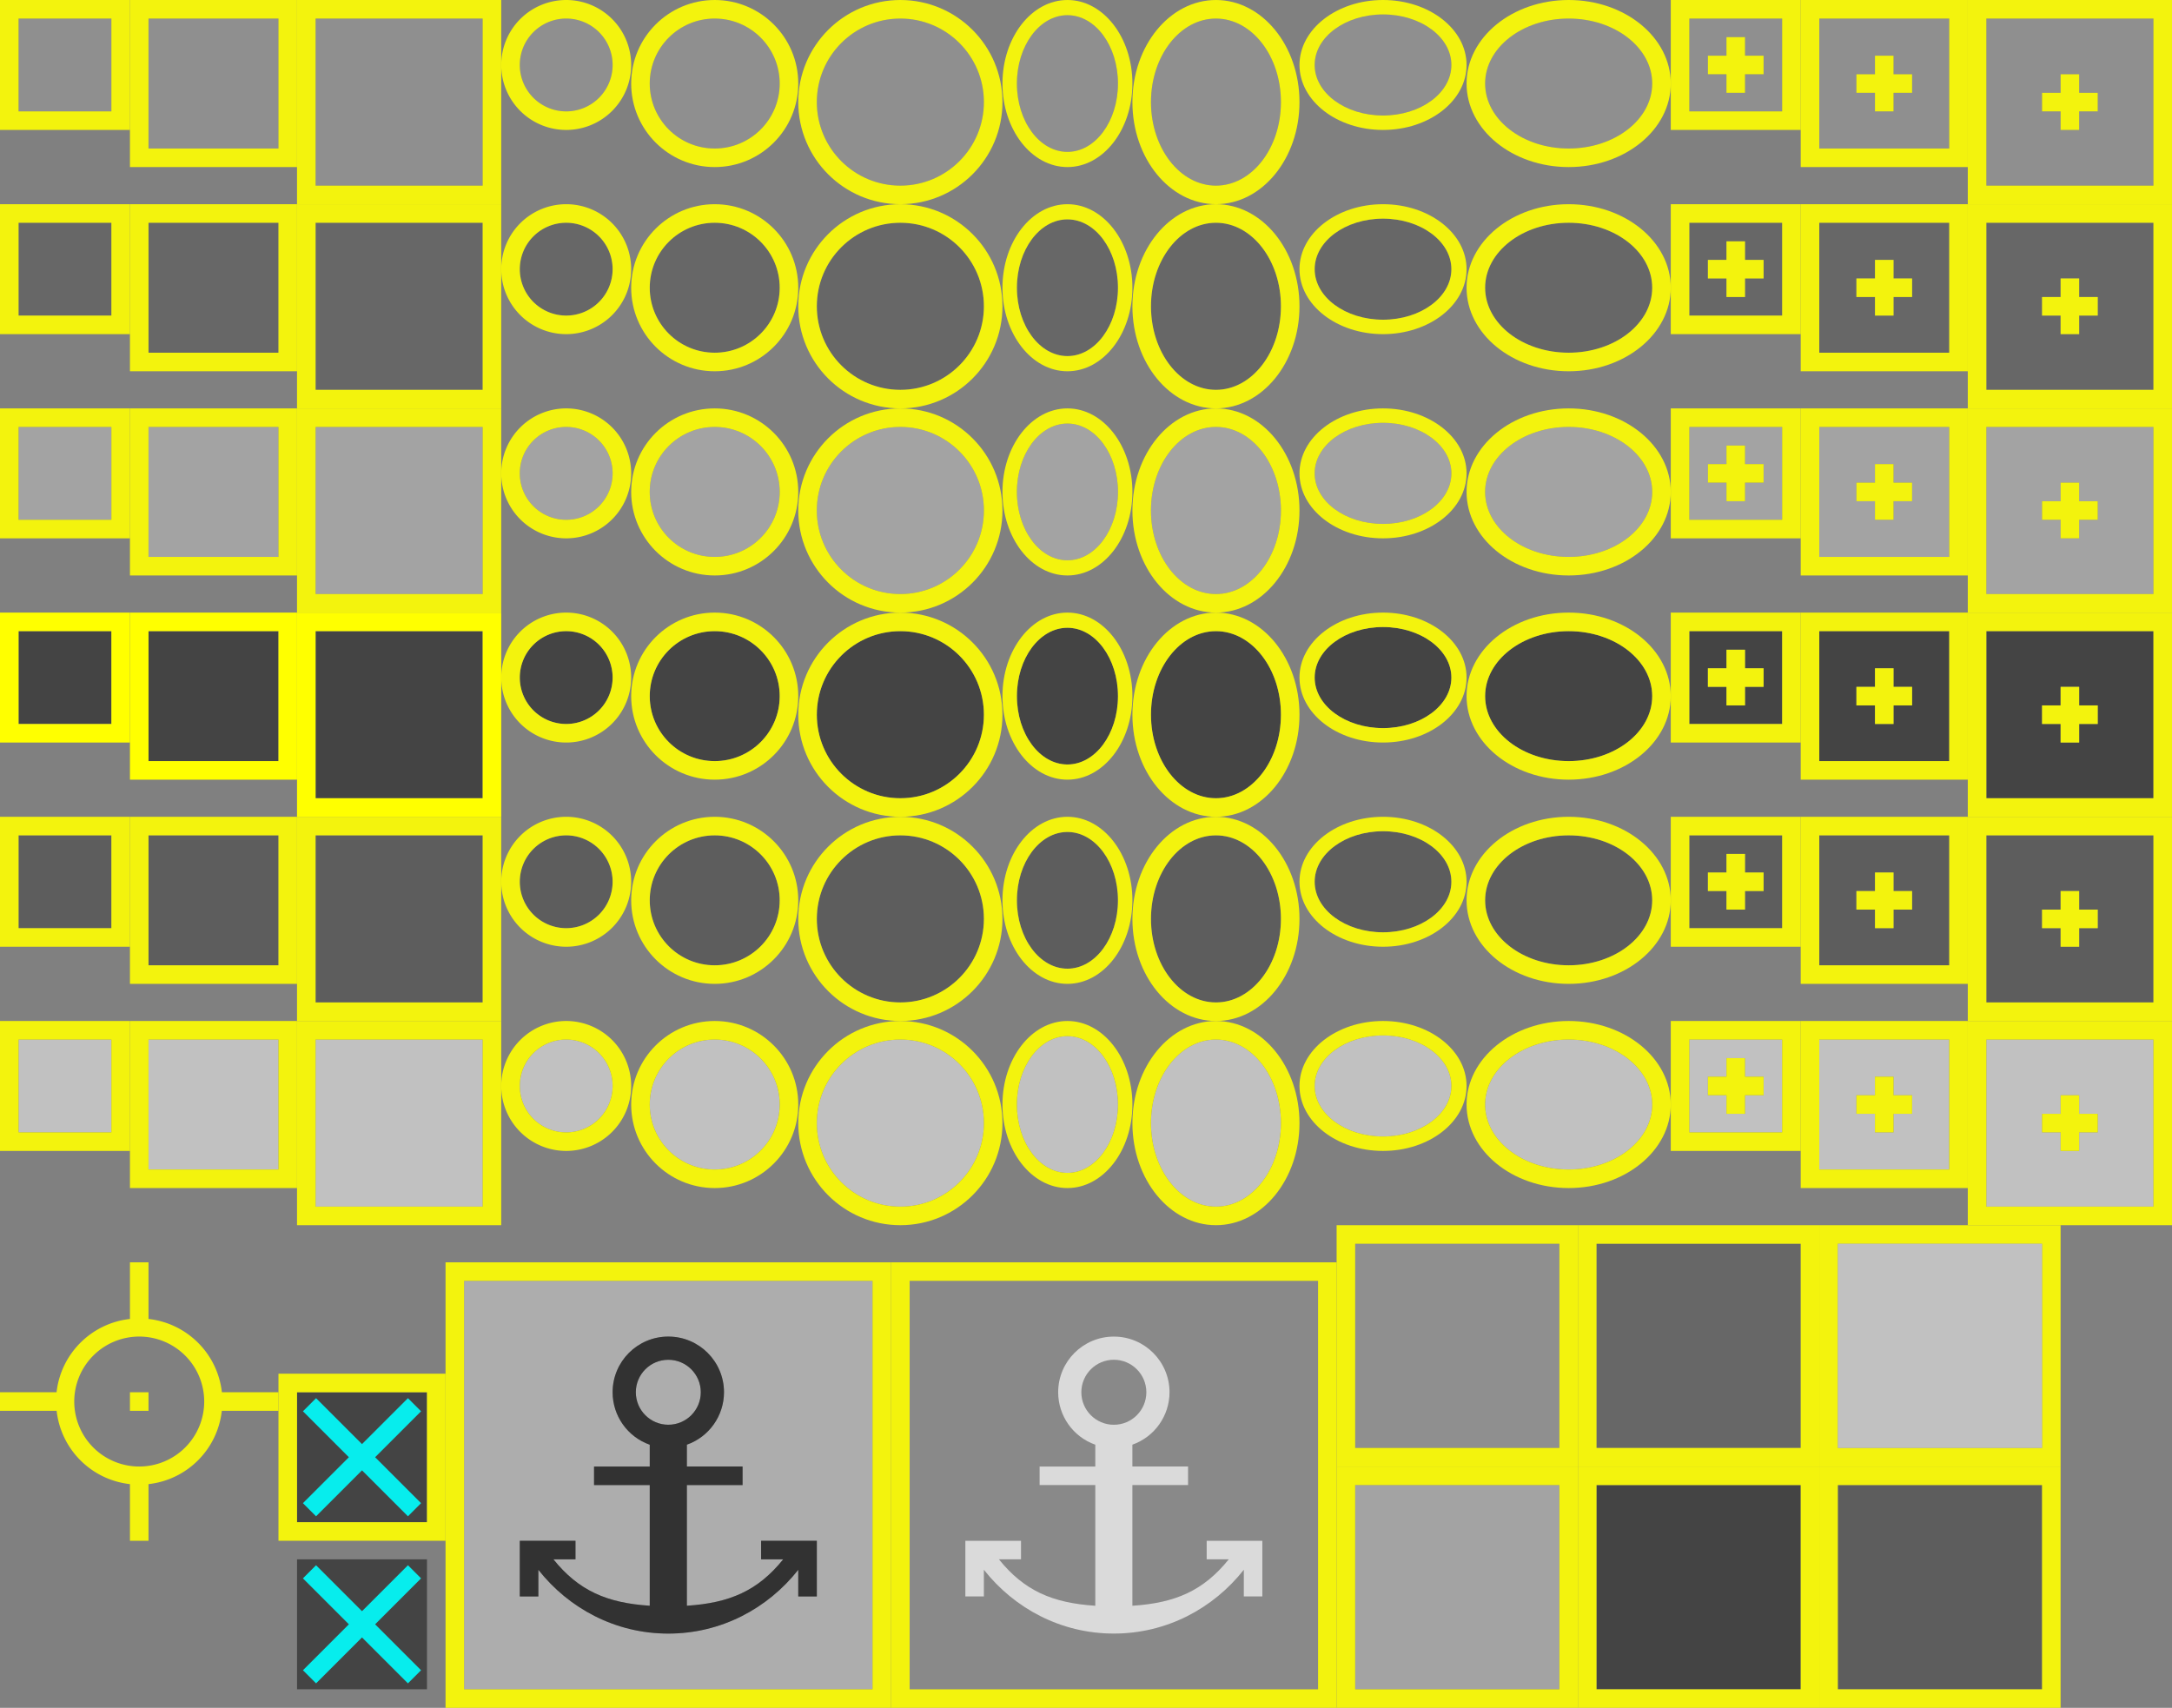 <?xml version="1.0" encoding="UTF-8" standalone="no"?>
<svg
   xmlns:dc="http://purl.org/dc/elements/1.1/"
   xmlns:cc="http://creativecommons.org/ns#"
   xmlns:rdf="http://www.w3.org/1999/02/22-rdf-syntax-ns#"
   xmlns:svg="http://www.w3.org/2000/svg"
   xmlns="http://www.w3.org/2000/svg"
   xmlns:sodipodi="http://sodipodi.sourceforge.net/DTD/sodipodi-0.dtd"
   xmlns:inkscape="http://www.inkscape.org/namespaces/inkscape"
   viewBox="0 0 117 92"
   id="svg2"
   version="1.1"
   inkscape:version="0.91 r13725"
   sodipodi:docname="markersACC.svg"
   inkscape:export-filename="/home/seidel/Schreibtisch/markersACC.png"
   inkscape:export-xdpi="90"
   inkscape:export-ydpi="90">
  <rect x="0" y="0" width="117" height="92" fill="#808080" stroke="none"/>
  <defs
     id="defs434" />
  <sodipodi:namedview
     pagecolor="#ffffff"
     bordercolor="#666666"
     borderopacity="1"
     objecttolerance="10"
     gridtolerance="10"
     guidetolerance="10"
     inkscape:pageopacity="0"
     inkscape:pageshadow="2"
     inkscape:window-width="1366"
     inkscape:window-height="744"
     id="namedview432"
     showgrid="false"
     inkscape:zoom="6.7934783"
     inkscape:cx="58.5"
     inkscape:cy="46"
     inkscape:window-x="0"
     inkscape:window-y="24"
     inkscape:window-maximized="1"
     inkscape:current-layer="svg2"
     inkscape:showpageshadow="false"
     borderlayer="false"
     showborder="true" />
  <path
     style="opacity:0.66;fill:#252525;fill-opacity:1;fill-rule:nonzero;stroke:none;stroke-width:1.081;stroke-miterlimit:4;stroke-dasharray:none;stroke-opacity:1"
     d="m 16,75 7,0 0,7 -7,0 z"
     id="rect4332" />
  <path
     style="opacity:0.9;fill:#00ffff;fill-opacity:1;fill-rule:evenodd;stroke:none;stroke-width:0.354;stroke-miterlimit:4;stroke-dasharray:none;stroke-opacity:1"
     d="M 16.318,76.025 18.793,78.5 16.318,80.975 17.025,81.682 19.5,79.207 21.975,81.682 22.682,80.975 20.207,78.5 22.682,76.025 21.975,75.318 19.5,77.793 17.025,75.318 16.318,76.025 Z"
     id="rect4349"
     inkscape:connector-curvature="0" />
  <path
     d="m98 66v13h13v-13zm1 1h11v11h-11z"
     fill="#3a3a38"
     id="path4"
     style="fill:#ffff00;fill-opacity:1;opacity:0.9;stroke:none" />
  <path
     d="m99 67h11v11h-11z"
     fill="#797774"
     opacity=".66"
     id="path6"
     style="fill:#e1e1e1;fill-opacity:1;opacity:0.66;stroke:none" />
  <path
     style="opacity:0.4;fill:#f0f0f0;fill-opacity:1;stroke:none"
     d="M 25 69 L 25 91 L 47 91 L 47 69 L 25 69 z M 36 72 C 37.657 72 39 73.343 39 75 C 38.998 76.27 38.197 77.401 37 77.824 L 37 79 L 40 79 L 40 80 L 37 80 L 37 86.5 C 39.303 86.352 40.828 85.692 42.189 84 L 41 84 L 41 83 L 43 83 L 44 83 L 44 84 L 44 86 L 43 86 L 43 84.564 C 41.361 86.643 38.852 88 36 88 C 33.148 88 30.639 86.643 29 84.564 L 29 86 L 28 86 L 28 84 L 28 83 L 29 83 L 31 83 L 31 84 L 29.811 84 C 31.172 85.692 32.697 86.352 35 86.5 L 35 80 L 32 80 L 32 79 L 35 79 L 35 77.826 C 33.802 77.403 33.001 76.271 33 75 C 33 73.343 34.343 72 36 72 z M 36 73.25 C 35.034 73.25 34.25 74.034 34.25 75 C 34.25 75.966 35.034 76.75 36 76.75 C 36.966 76.75 37.75 75.966 37.75 75 C 37.75 74.034 36.966 73.25 36 73.25 z "
     id="path8" />
  <path
     inkscape:connector-curvature="0"
     style="opacity:0.66;fill:#969696;fill-opacity:1;stroke:none"
     id="path14"
     d="M 1,1 1,6 6,6 6,1 Z" />
  <path
     inkscape:connector-curvature="0"
     style="opacity:0.66;fill:#969696;fill-opacity:1;stroke:none"
     id="path16"
     d="m 8,1 0,7 7,0 0,-7 z" />
  <path
     inkscape:connector-curvature="0"
     style="opacity:0.66;fill:#969696;fill-opacity:1;stroke:none"
     id="path18"
     d="m 17,1 0,9 9,0 0,-9 z" />
  <path
     inkscape:connector-curvature="0"
     style="opacity:0.66;fill:#969696;fill-opacity:1;stroke:none"
     id="path20"
     d="M 38.5,1 C 36.567,1 35,2.567 35,4.5 35,6.433 36.567,8 38.5,8 40.433,8 42,6.433 42,4.5 42,2.567 40.433,1 38.5,1 Z" />
  <path
     inkscape:connector-curvature="0"
     style="opacity:0.66;fill:#969696;fill-opacity:1;stroke:none"
     id="path22"
     d="M 48.5,1 C 46.015,1 44,3.015 44,5.5 44,7.985 46.015,10 48.5,10 50.985,10 53,7.985 53,5.5 53,3.015 50.985,1 48.5,1 Z" />
  <path
     inkscape:connector-curvature="0"
     style="opacity:0.66;fill:#969696;fill-opacity:1;stroke:none"
     id="path26"
     d="M 65.5,1 C 63.567,1 62,3.015 62,5.5 62,7.985 63.567,10 65.5,10 67.433,10 69,7.985 69,5.5 69,3.015 67.433,1 65.5,1 Z" />
  <path
     d="M 33,3.5 A 2.5,2.5 0 0 1 30.5,6 2.5,2.5 0 0 1 28,3.5 2.5,2.5 0 0 1 30.5,1 2.5,2.5 0 0 1 33,3.5 Z"
     id="path34"
     style="opacity:0.66;fill:#969696;fill-opacity:1;stroke:none"
     inkscape:connector-curvature="0" />
  <path
     d="m 107,1 0,9 9,0 0,-9 z m 4,3 1,0 0,1 1,0 0,1 -1,0 0,1 -1,0 0,-1 -1,0 0,-1 1,0 z"
     id="path36"
     style="opacity:0.66;fill:#969696;fill-opacity:1;stroke:none"
     inkscape:connector-curvature="0" />
  <path
     d="m 98,1 0,7 7,0 0,-7 z m 3,2 1,0 0,1 1,0 0,1 -1,0 0,1 -1,0 0,-1 -1,0 0,-1 1,0 z"
     id="path38"
     style="opacity:0.66;fill:#969696;fill-opacity:1;stroke:none"
     inkscape:connector-curvature="0" />
  <path
     d="m 91,1 0,5 5,0 0,-5 z m 2,1 1,0 0,1 1,0 0,1 -1,0 0,1 -1,0 0,-1 -1,0 0,-1 1,0 z"
     id="path40"
     style="opacity:0.66;fill:#969696;fill-opacity:1;stroke:none"
     inkscape:connector-curvature="0" />
  <path
     d="m73 67h11v11h-11z"
     fill="#83beec"
     opacity=".66"
     id="path42"
     style="fill:#969696;fill-opacity:1;opacity:0.66;stroke:none" />
  <path
     d="m86 67h11v11h-11z"
     fill="#a1ddaa"
     opacity=".66"
     id="path44"
     style="fill:#5a5a5a;fill-opacity:1;opacity:0.66;stroke:none" />
  <path
     d="m73 80h11v11h-11z"
     fill="#fafafa"
     opacity=".66"
     id="path46"
     style="fill:#b4b4b4;fill-opacity:1;opacity:0.66;stroke:none" />
  <path
     d="m86 80h11v11h-11z"
     fill="#ff9198"
     opacity=".66"
     id="path48"
     style="fill:#252525;fill-opacity:1;opacity:0.66;stroke:none" />
  <path
     d="m99 80h11v11h-11z"
     fill="#f8db8f"
     opacity=".66"
     id="path50"
     style="fill:#4b4b4b;fill-opacity:1;opacity:0.66;stroke:none" />
  <path
     style="opacity:0.4;fill:#969696;fill-opacity:1;stroke:none"
     d="M 49 69 L 49 91 L 71 91 L 71 69 L 49 69 z M 60 72 C 61.657 72 63 73.343 63 75 C 62.998 76.27 62.197 77.401 61 77.824 L 61 79 L 64 79 L 64 80 L 61 80 L 61 86.5 C 63.303 86.352 64.828 85.692 66.189 84 L 65 84 L 65 83 L 67 83 L 68 83 L 68 84 L 68 86 L 67 86 L 67 84.564 C 65.361 86.643 62.852 88 60 88 C 57.148 88 54.639 86.643 53 84.564 L 53 86 L 52 86 L 52 84 L 52 83 L 53 83 L 55 83 L 55 84 L 53.811 84 C 55.172 85.692 56.697 86.352 59 86.5 L 59 80 L 56 80 L 56 79 L 59 79 L 59 77.826 C 57.802 77.403 57.001 76.271 57 75 C 57 73.343 58.343 72 60 72 z M 60 73.25 C 59.034 73.25 58.25 74.034 58.25 75 C 58.25 75.966 59.034 76.75 60 76.75 C 60.966 76.75 61.75 75.966 61.75 75 C 61.75 74.034 60.966 73.25 60 73.25 z "
     id="path54" />
  <path
     inkscape:connector-curvature="0"
     style="opacity:0.9;fill:#ffff00;fill-opacity:1;stroke:none"
     id="path60"
     d="m 7,0 0,8 0,1 8,0 1,0 0,-9 -1,0 -7,0 z m 1,1 7,0 0,7 -7,0 z" />
  <path
     inkscape:connector-curvature="0"
     style="opacity:0.9;fill:#ffff00;fill-opacity:1;stroke:none"
     id="path62"
     d="m 16,0 0,11 11,0 0,-11 z m 1,1 9,0 0,9 -9,0 z" />
  <path
     inkscape:connector-curvature="0"
     style="opacity:0.9;fill:#ffff00;fill-opacity:1;stroke:none"
     id="path64"
     d="M 38.5,0 C 36.015,0 34,2.015 34,4.5 34,6.985 36.015,9 38.5,9 40.985,9 43,6.985 43,4.5 43,2.015 40.985,0 38.5,0 Z m 0,1 C 40.433,1 42,2.567 42,4.5 42,6.433 40.433,8 38.5,8 36.567,8 35,6.433 35,4.5 35,2.567 36.567,1 38.5,1 Z" />
  <path
     inkscape:connector-curvature="0"
     style="opacity:0.9;fill:#ffff00;fill-opacity:1;stroke:none"
     id="path66"
     d="M 48.5,0 C 45.462,0 43,2.462 43,5.5 43,8.538 45.462,11 48.5,11 51.538,11 54,8.538 54,5.5 54,2.462 51.538,0 48.5,0 Z m 0,1 C 50.985,1 53,3.015 53,5.5 53,7.985 50.985,10 48.5,10 46.015,10 44,7.985 44,5.5 44,3.015 46.015,1 48.5,1 Z" />
  <path
     inkscape:connector-curvature="0"
     style="opacity:0.66;fill:#969696;fill-opacity:1;stroke:none"
     id="path28"
     d="M 84.5,1 C 82.015,1 80,2.567 80,4.5 80,6.433 82.015,8 84.5,8 86.985,8 89,6.433 89,4.5 89,2.567 86.985,1 84.5,1 Z" />
  <path
     inkscape:connector-curvature="0"
     style="opacity:0.9;fill:#ffff00;fill-opacity:1;stroke:none"
     id="path68"
     d="M 84.5,0 C 81.462,0 79,2.015 79,4.5 79,6.985 81.462,9 84.5,9 87.538,9 90,6.985 90,4.5 90,2.015 87.538,0 84.5,0 Z m 0,1 C 86.985,1 89,2.567 89,4.5 89,6.433 86.985,8 84.5,8 82.015,8 80,6.433 80,4.5 80,2.567 82.015,1 84.5,1 Z" />
  <path
     inkscape:connector-curvature="0"
     style="opacity:0.9;fill:#ffff00;fill-opacity:1;stroke:none"
     id="path70"
     d="M 65.5,0 C 63.015,0 61,2.462 61,5.5 61,8.537 63.015,11 65.5,11 67.985,11 70,8.537 70,5.5 70,2.462 67.985,0 65.5,0 Z m 0,1 C 67.433,1 69,3.015 69,5.5 69,7.985 67.433,10 65.5,10 63.567,10 62,7.985 62,5.5 62,3.015 63.567,1 65.5,1 Z" />
  <path
     d="M 0,0 0,7 7,7 7,0 Z M 1,1 6,1 6,6 1,6 Z"
     id="path74"
     style="opacity:0.9;fill:#ffff00;fill-opacity:1;stroke:none"
     inkscape:connector-curvature="0" />
  <path
     d="M 30.5,0 A 3.5,3.5 0 0 0 27,3.5 3.5,3.5 0 0 0 30.5,7 3.5,3.5 0 0 0 34,3.5 3.5,3.5 0 0 0 30.5,0 Z m 0,1 A 2.5,2.5 0 0 1 33,3.5 2.5,2.5 0 0 1 30.5,6 2.5,2.5 0 0 1 28,3.5 2.5,2.5 0 0 1 30.5,1 Z"
     id="path76"
     style="opacity:0.9;fill:#ffff00;fill-opacity:1;stroke:none"
     inkscape:connector-curvature="0" />
  <path
     d="m 90,0 0,7 7,0 0,-7 z m 1,1 5,0 0,5 -5,0 z"
     id="path82"
     style="opacity:0.9;fill:#ffff00;fill-opacity:1;stroke:none"
     inkscape:connector-curvature="0" />
  <path
     d="m 97,0 0,9 9,0 0,-9 z m 1,1 7,0 0,7 -7,0 z"
     id="path84"
     style="opacity:0.9;fill:#ffff00;fill-opacity:1;stroke:none"
     inkscape:connector-curvature="0" />
  <path
     d="m 106,0 0,11 11,0 0,-11 z m 1,1 9,0 0,9 -9,0 z"
     id="path86"
     style="opacity:0.9;fill:#ffff00;fill-opacity:1;stroke:none"
     inkscape:connector-curvature="0" />
  <path
     d="m 93,2 0,1 -1,0 0,1 1,0 0,1 1,0 0,-1 1,0 0,-1 -1,0 0,-1 z"
     id="path88"
     style="opacity:0.9;fill:#ffff00;fill-opacity:1;stroke:none"
     inkscape:connector-curvature="0" />
  <path
     d="m 101,3 0,1 -1,0 0,1 1,0 0,1 1,0 0,-1 1,0 0,-1 -1,0 0,-1 z"
     id="path90"
     style="opacity:0.9;fill:#ffff00;fill-opacity:1;stroke:none"
     inkscape:connector-curvature="0" />
  <path
     d="m 111,4 0,1 -1,0 0,1 1,0 0,1 1,0 0,-1 1,0 0,-1 -1,0 0,-1 z"
     id="path92"
     style="opacity:0.9;fill:#ffff00;fill-opacity:1;stroke:none"
     inkscape:connector-curvature="0" />
  <path
     inkscape:connector-curvature="0"
     style="opacity:0.66;fill:#5a5a5a;fill-opacity:1;stroke:none"
     id="path108"
     d="m 1,12 0,5 5,0 0,-5 z" />
  <path
     inkscape:connector-curvature="0"
     style="opacity:0.66;fill:#5a5a5a;fill-opacity:1;stroke:none"
     id="path110"
     d="m 8,12 0,7 7,0 0,-7 z" />
  <path
     inkscape:connector-curvature="0"
     style="opacity:0.66;fill:#5a5a5a;fill-opacity:1;stroke:none"
     id="path112"
     d="m 17,12 0,9 9,0 0,-9 z" />
  <path
     inkscape:connector-curvature="0"
     style="opacity:0.66;fill:#5a5a5a;fill-opacity:1;stroke:none"
     id="path114"
     d="M 38.5,12 C 36.567,12 35,13.567 35,15.5 35,17.433 36.567,19 38.5,19 40.433,19 42,17.433 42,15.5 42,13.567 40.433,12 38.5,12 Z" />
  <path
     inkscape:connector-curvature="0"
     style="opacity:0.66;fill:#5a5a5a;fill-opacity:1;stroke:none"
     id="path116"
     d="M 48.5,12 C 46.015,12 44,14.015 44,16.5 44,18.985 46.015,21 48.5,21 50.985,21 53,18.985 53,16.5 53,14.015 50.985,12 48.5,12 Z" />
  <path
     inkscape:connector-curvature="0"
     style="opacity:0.66;fill:#5a5a5a;fill-opacity:1;stroke:none"
     id="path120"
     d="M 65.5,12 C 63.567,12 62,14.015 62,16.5 62,18.985 63.567,21 65.5,21 67.433,21 69,18.985 69,16.5 69,14.015 67.433,12 65.5,12 Z" />
  <path
     inkscape:connector-curvature="0"
     style="opacity:0.66;fill:#5a5a5a;fill-opacity:1;stroke:none"
     id="path126"
     d="M 33,14.5 A 2.5,2.5 0 0 1 30.5,17 2.5,2.5 0 0 1 28,14.5 2.5,2.5 0 0 1 30.5,12 2.5,2.5 0 0 1 33,14.5 Z" />
  <path
     inkscape:connector-curvature="0"
     style="opacity:0.66;fill:#5a5a5a;fill-opacity:1;stroke:none"
     id="path128"
     d="m 107,12 0,9 9,0 0,-9 z m 4,3 1,0 0,1 1,0 0,1 -1,0 0,1 -1,0 0,-1 -1,0 0,-1 1,0 z" />
  <path
     inkscape:connector-curvature="0"
     style="opacity:0.66;fill:#5a5a5a;fill-opacity:1;stroke:none"
     id="path130"
     d="m 98,12 0,7 7,0 0,-7 z m 3,2 1,0 0,1 1,0 0,1 -1,0 0,1 -1,0 0,-1 -1,0 0,-1 1,0 z" />
  <path
     inkscape:connector-curvature="0"
     style="opacity:0.66;fill:#5a5a5a;fill-opacity:1;stroke:none"
     id="path132"
     d="m 91,12 0,5 5,0 0,-5 z m 2,1 1,0 0,1 1,0 0,1 -1,0 0,1 -1,0 0,-1 -1,0 0,-1 1,0 z" />
  <path
     inkscape:connector-curvature="0"
     style="opacity:0.9;fill:#ffff00;fill-opacity:1;stroke:none"
     id="path136"
     d="m 7,11 0,8 0,1 8,0 1,0 0,-9 -1,0 -7,0 z m 1,1 7,0 0,7 -7,0 z" />
  <path
     inkscape:connector-curvature="0"
     style="opacity:0.9;fill:#ffff00;fill-opacity:1;stroke:none"
     id="path138"
     d="m 16,11 0,11 11,0 0,-11 z m 1,1 9,0 0,9 -9,0 z" />
  <path
     inkscape:connector-curvature="0"
     style="opacity:0.9;fill:#ffff00;fill-opacity:1;stroke:none"
     id="path140"
     d="M 38.5,11 C 36.015,11 34,13.015 34,15.5 34,17.985 36.015,20 38.5,20 40.985,20 43,17.985 43,15.5 43,13.015 40.985,11 38.5,11 Z m 0,1 C 40.433,12 42,13.567 42,15.5 42,17.433 40.433,19 38.5,19 36.567,19 35,17.433 35,15.5 35,13.567 36.567,12 38.5,12 Z" />
  <path
     inkscape:connector-curvature="0"
     style="opacity:0.9;fill:#ffff00;fill-opacity:1;stroke:none"
     id="path142"
     d="M 48.5,11 C 45.462,11 43,13.462 43,16.5 43,19.538 45.462,22 48.5,22 51.538,22 54,19.538 54,16.5 54,13.462 51.538,11 48.5,11 Z m 0,1 C 50.985,12 53,14.015 53,16.5 53,18.985 50.985,21 48.5,21 46.015,21 44,18.985 44,16.5 44,14.015 46.015,12 48.5,12 Z" />
  <path
     inkscape:connector-curvature="0"
     style="opacity:0.66;fill:#5a5a5a;fill-opacity:1;stroke:none"
     id="path122"
     d="M 84.5,12 C 82.015,12 80,13.567 80,15.5 80,17.433 82.015,19 84.5,19 86.985,19 89,17.433 89,15.5 89,13.567 86.985,12 84.5,12 Z" />
  <path
     inkscape:connector-curvature="0"
     style="opacity:0.9;fill:#ffff00;fill-opacity:1;stroke:none"
     id="path144"
     d="M 84.5,11 C 81.462,11 79,13.015 79,15.5 79,17.985 81.462,20 84.5,20 87.538,20 90,17.985 90,15.5 90,13.015 87.538,11 84.5,11 Z m 0,1 C 86.985,12 89,13.567 89,15.5 89,17.433 86.985,19 84.5,19 82.015,19 80,17.433 80,15.5 80,13.567 82.015,12 84.5,12 Z" />
  <path
     inkscape:connector-curvature="0"
     style="opacity:0.9;fill:#ffff00;fill-opacity:1;stroke:none"
     id="path146"
     d="M 65.5,11 C 63.015,11 61,13.462 61,16.5 61,19.538 63.015,22 65.5,22 67.985,22 70,19.538 70,16.5 70,13.462 67.985,11 65.5,11 Z m 0,1 C 67.433,12 69,14.015 69,16.5 69,18.985 67.433,21 65.5,21 63.567,21 62,18.985 62,16.5 62,14.015 63.567,12 65.5,12 Z" />
  <path
     inkscape:connector-curvature="0"
     style="opacity:0.9;fill:#ffff00;fill-opacity:1;stroke:none"
     id="path148"
     d="m 0,11 0,7 7,0 0,-7 z m 1,1 5,0 0,5 -5,0 z" />
  <path
     inkscape:connector-curvature="0"
     style="opacity:0.9;fill:#ffff00;fill-opacity:1;stroke:none"
     id="path150"
     d="M 30.5,11 A 3.5,3.5 0 0 0 27,14.5 3.5,3.5 0 0 0 30.5,18 3.5,3.5 0 0 0 34,14.5 3.5,3.5 0 0 0 30.5,11 Z m 0,1 A 2.5,2.5 0 0 1 33,14.5 2.5,2.5 0 0 1 30.5,17 2.5,2.5 0 0 1 28,14.5 2.5,2.5 0 0 1 30.5,12 Z" />
  <path
     inkscape:connector-curvature="0"
     style="opacity:0.9;fill:#ffff00;fill-opacity:1;stroke:none"
     id="path156"
     d="m 90,11 0,7 7,0 0,-7 z m 1,1 5,0 0,5 -5,0 z" />
  <path
     inkscape:connector-curvature="0"
     style="opacity:0.9;fill:#ffff00;fill-opacity:1;stroke:none"
     id="path158"
     d="m 97,11 0,9 9,0 0,-9 z m 1,1 7,0 0,7 -7,0 z" />
  <path
     inkscape:connector-curvature="0"
     style="opacity:0.9;fill:#ffff00;fill-opacity:1;stroke:none"
     id="path160"
     d="m 106,11 0,11 11,0 0,-11 z m 1,1 9,0 0,9 -9,0 z" />
  <path
     inkscape:connector-curvature="0"
     style="opacity:0.9;fill:#ffff00;fill-opacity:1;stroke:none"
     id="path162"
     d="m 93,13 0,1 -1,0 0,1 1,0 0,1 1,0 0,-1 1,0 0,-1 -1,0 0,-1 z" />
  <path
     inkscape:connector-curvature="0"
     style="opacity:0.9;fill:#ffff00;fill-opacity:1;stroke:none"
     id="path164"
     d="m 101,14 0,1 -1,0 0,1 1,0 0,1 1,0 0,-1 1,0 0,-1 -1,0 0,-1 z" />
  <path
     inkscape:connector-curvature="0"
     style="opacity:0.9;fill:#ffff00;fill-opacity:1;stroke:none"
     id="path166"
     d="m 111,15 0,1 -1,0 0,1 1,0 0,1 1,0 0,-1 1,0 0,-1 -1,0 0,-1 z" />
  <path
     inkscape:connector-curvature="0"
     style="opacity:0.66;fill:#b4b4b4;fill-opacity:1;stroke:none"
     id="path170"
     d="m 1,23 0,5 5,0 0,-5 z" />
  <path
     inkscape:connector-curvature="0"
     style="opacity:0.66;fill:#b4b4b4;fill-opacity:1;stroke:none"
     id="path172"
     d="m 8,23 0,7 7,0 0,-7 z" />
  <path
     inkscape:connector-curvature="0"
     style="opacity:0.66;fill:#b4b4b4;fill-opacity:1;stroke:none"
     id="path174"
     d="m 17,23 0,9 9,0 0,-9 z" />
  <path
     inkscape:connector-curvature="0"
     style="opacity:0.66;fill:#b4b4b4;fill-opacity:1;stroke:none"
     id="path176"
     d="M 38.5,23 C 36.567,23 35,24.567 35,26.5 35,28.433 36.567,30 38.5,30 40.433,30 42,28.433 42,26.5 42,24.567 40.433,23 38.5,23 Z" />
  <path
     inkscape:connector-curvature="0"
     style="opacity:0.66;fill:#b4b4b4;fill-opacity:1;stroke:none"
     id="path178"
     d="M 48.5,23 C 46.015,23 44,25.015 44,27.5 44,29.985 46.015,32 48.5,32 50.985,32 53,29.985 53,27.5 53,25.015 50.985,23 48.5,23 Z" />
  <path
     inkscape:connector-curvature="0"
     style="opacity:0.66;fill:#b4b4b4;fill-opacity:1;stroke:none"
     id="path182"
     d="M 65.5,23 C 63.567,23 62,25.015 62,27.5 62,29.985 63.567,32 65.5,32 67.433,32 69,29.985 69,27.5 69,25.015 67.433,23 65.5,23 Z" />
  <path
     inkscape:connector-curvature="0"
     style="opacity:0.66;fill:#b4b4b4;fill-opacity:1;stroke:none"
     id="path188"
     d="M 33,25.5 A 2.5,2.5 0 0 1 30.5,28 2.5,2.5 0 0 1 28,25.5 2.5,2.5 0 0 1 30.5,23 2.5,2.5 0 0 1 33,25.5 Z" />
  <path
     inkscape:connector-curvature="0"
     style="opacity:0.66;fill:#b4b4b4;fill-opacity:1;stroke:none"
     id="path190"
     d="m 107,23 0,9 9,0 0,-9 z m 4,3 1,0 0,1 1,0 0,1 -1,0 0,1 -1,0 0,-1 -1,0 0,-1 1,0 z" />
  <path
     inkscape:connector-curvature="0"
     style="opacity:0.66;fill:#b4b4b4;fill-opacity:1;stroke:none"
     id="path192"
     d="m 98,23 0,7 7,0 0,-7 z m 3,2 1,0 0,1 1,0 0,1 -1,0 0,1 -1,0 0,-1 -1,0 0,-1 1,0 z" />
  <path
     inkscape:connector-curvature="0"
     style="opacity:0.66;fill:#b4b4b4;fill-opacity:1;stroke:none"
     id="path194"
     d="m 91,23 0,5 5,0 0,-5 z m 2,1 1,0 0,1 1,0 0,1 -1,0 0,1 -1,0 0,-1 -1,0 0,-1 1,0 z" />
  <path
     inkscape:connector-curvature="0"
     style="opacity:0.9;fill:#ffff00;fill-opacity:1;stroke:none"
     id="path198"
     d="m 7,22 0,8 0,1 8,0 1,0 0,-9 -1,0 -7,0 z m 1,1 7,0 0,7 -7,0 z" />
  <path
     inkscape:connector-curvature="0"
     style="opacity:0.9;fill:#ffff00;fill-opacity:1;stroke:none"
     id="path200"
     d="m 16,22 0,11 11,0 0,-11 z m 1,1 9,0 0,9 -9,0 z" />
  <path
     inkscape:connector-curvature="0"
     style="fill:#ffff00;fill-opacity:1;opacity:0.9;stroke:none"
     id="path202"
     d="M 38.5,22 C 36.015,22 34,24.015 34,26.5 34,28.985 36.015,31 38.5,31 40.985,31 43,28.985 43,26.5 43,24.015 40.985,22 38.5,22 Z m 0,1 C 40.433,23 42,24.567 42,26.5 42,28.433 40.433,30 38.5,30 36.567,30 35,28.433 35,26.5 35,24.567 36.567,23 38.5,23 Z" />
  <path
     inkscape:connector-curvature="0"
     style="fill:#ffff00;fill-opacity:1;opacity:0.9;stroke:none"
     id="path204"
     d="M 48.5,22 C 45.462,22 43,24.462 43,27.5 43,30.538 45.462,33 48.5,33 51.538,33 54,30.538 54,27.5 54,24.462 51.538,22 48.5,22 Z m 0,1 C 50.985,23 53,25.015 53,27.5 53,29.985 50.985,32 48.5,32 46.015,32 44,29.985 44,27.5 44,25.015 46.015,23 48.5,23 Z" />
  <g
     id="g3554">
    <path
       d="M 84.5,23 C 82.015,23 80,24.567 80,26.5 80,28.433 82.015,30 84.5,30 86.985,30 89,28.433 89,26.5 89,24.567 86.985,23 84.5,23 Z"
       id="path184"
       style="opacity:0.66;fill:#b4b4b4;fill-opacity:1;stroke:none"
       inkscape:connector-curvature="0" />
    <path
       d="M 84.5,22 C 81.462,22 79,24.015 79,26.5 79,28.985 81.462,31 84.5,31 87.538,31 90,28.985 90,26.5 90,24.015 87.538,22 84.5,22 Z m 0,1 C 86.985,23 89,24.567 89,26.5 89,28.433 86.985,30 84.5,30 82.015,30 80,28.433 80,26.5 80,24.567 82.015,23 84.5,23 Z"
       id="path206"
       style="fill:#ffff00;fill-opacity:1;opacity:0.9;stroke:none"
       inkscape:connector-curvature="0" />
  </g>
  <path
     inkscape:connector-curvature="0"
     style="fill:#ffff00;fill-opacity:1;opacity:0.9;stroke:none"
     id="path208"
     d="M 65.5,22 C 63.015,22 61,24.462 61,27.5 61,30.538 63.015,33 65.5,33 67.985,33 70,30.538 70,27.5 70,24.462 67.985,22 65.5,22 Z m 0,1 C 67.433,23 69,25.015 69,27.5 69,29.985 67.433,32 65.5,32 63.567,32 62,29.985 62,27.5 62,25.015 63.567,23 65.5,23 Z" />
  <path
     inkscape:connector-curvature="0"
     style="opacity:0.9;fill:#ffff00;fill-opacity:1;stroke:none"
     id="path210"
     d="m 0,22 0,7 7,0 0,-7 z m 1,1 5,0 0,5 -5,0 z" />
  <path
     inkscape:connector-curvature="0"
     style="fill:#ffff00;fill-opacity:1;opacity:0.9;stroke:none"
     id="path212"
     d="M 30.5,22 A 3.5,3.5 0 0 0 27,25.5 3.5,3.5 0 0 0 30.5,29 3.5,3.5 0 0 0 34,25.5 3.5,3.5 0 0 0 30.5,22 Z m 0,1 A 2.5,2.5 0 0 1 33,25.5 2.5,2.5 0 0 1 30.5,28 2.5,2.5 0 0 1 28,25.5 2.5,2.5 0 0 1 30.5,23 Z" />
  <path
     inkscape:connector-curvature="0"
     style="fill:#ffff00;fill-opacity:1;opacity:0.9;stroke:none"
     id="path218"
     d="m 90,22 0,7 7,0 0,-7 z m 1,1 5,0 0,5 -5,0 z" />
  <path
     inkscape:connector-curvature="0"
     style="fill:#ffff00;fill-opacity:1;opacity:0.9;stroke:none"
     id="path220"
     d="m 97,22 0,9 9,0 0,-9 z m 1,1 7,0 0,7 -7,0 z" />
  <path
     inkscape:connector-curvature="0"
     style="fill:#ffff00;fill-opacity:1;opacity:0.9;stroke:none"
     id="path222"
     d="m 106,22 0,11 11,0 0,-11 z m 1,1 9,0 0,9 -9,0 z" />
  <path
     inkscape:connector-curvature="0"
     style="opacity:0.9;fill:#ffff00;fill-opacity:1;stroke:none"
     id="path224"
     d="m 93,24 0,1 -1,0 0,1 1,0 0,1 1,0 0,-1 1,0 0,-1 -1,0 0,-1 z" />
  <path
     inkscape:connector-curvature="0"
     style="opacity:0.9;fill:#ffff00;fill-opacity:1;stroke:none"
     id="path226"
     d="m 101,25 0,1 -1,0 0,1 1,0 0,1 1,0 0,-1 1,0 0,-1 -1,0 0,-1 z" />
  <path
     inkscape:connector-curvature="0"
     style="opacity:0.9;fill:#ffff00;fill-opacity:1;stroke:none"
     id="path228"
     d="m 111,26 0,1 -1,0 0,1 1,0 0,1 1,0 0,-1 1,0 0,-1 -1,0 0,-1 z" />
  <path
     inkscape:connector-curvature="0"
     style="opacity:0.66;fill:#252525;fill-opacity:1;stroke:none"
     id="path232"
     d="m 1,34 0,5 5,0 0,-5 z" />
  <path
     inkscape:connector-curvature="0"
     style="opacity:0.66;fill:#252525;fill-opacity:1;stroke:none"
     id="path234"
     d="m 8,34 0,7 7,0 0,-7 z" />
  <path
     inkscape:connector-curvature="0"
     style="opacity:0.66;fill:#252525;fill-opacity:1;stroke:none"
     id="path236"
     d="m 17,34 0,9 9,0 0,-9 z" />
  <path
     inkscape:connector-curvature="0"
     style="opacity:0.66;fill:#252525;fill-opacity:1;stroke:none"
     id="path238"
     d="M 38.5,34 C 36.567,34 35,35.567 35,37.5 35,39.433 36.567,41 38.5,41 40.433,41 42,39.433 42,37.5 42,35.567 40.433,34 38.5,34 Z" />
  <path
     inkscape:connector-curvature="0"
     style="opacity:0.66;fill:#252525;fill-opacity:1;stroke:none"
     id="path240"
     d="M 48.5,34 C 46.015,34 44,36.015 44,38.5 44,40.985 46.015,43 48.5,43 50.985,43 53,40.985 53,38.5 53,36.015 50.985,34 48.5,34 Z" />
  <path
     inkscape:connector-curvature="0"
     style="opacity:0.66;fill:#252525;fill-opacity:1;stroke:none"
     id="path244"
     d="M 65.5,34 C 63.567,34 62,36.015 62,38.5 62,40.985 63.567,43 65.5,43 67.433,43 69,40.985 69,38.5 69,36.015 67.433,34 65.5,34 Z" />
  <path
     inkscape:connector-curvature="0"
     style="opacity:0.66;fill:#252525;fill-opacity:1;stroke:none"
     id="path250"
     d="M 33,36.5 A 2.5,2.5 0 0 1 30.5,39 2.5,2.5 0 0 1 28,36.5 2.5,2.5 0 0 1 30.5,34 2.5,2.5 0 0 1 33,36.5 Z" />
  <path
     inkscape:connector-curvature="0"
     style="opacity:0.66;fill:#252525;fill-opacity:1;stroke:none"
     id="path252"
     d="m 107,34 0,9 9,0 0,-9 z m 4,3 1,0 0,1 1,0 0,1 -1,0 0,1 -1,0 0,-1 -1,0 0,-1 1,0 z" />
  <path
     inkscape:connector-curvature="0"
     style="opacity:0.66;fill:#252525;fill-opacity:1;stroke:none"
     id="path254"
     d="m 98,34 0,7 7,0 0,-7 z m 3,2 1,0 0,1 1,0 0,1 -1,0 0,1 -1,0 0,-1 -1,0 0,-1 1,0 z" />
  <path
     inkscape:connector-curvature="0"
     style="opacity:0.66;fill:#252525;fill-opacity:1;stroke:none"
     id="path256"
     d="m 91,34 0,5 5,0 0,-5 z m 2,1 1,0 0,1 1,0 0,1 -1,0 0,1 -1,0 0,-1 -1,0 0,-1 1,0 z" />
  <path
     inkscape:connector-curvature="0"
     style="fill:#ffff00;fill-opacity:1;opacity:1;stroke:none"
     id="path260"
     d="m 7,33 0,8 0,1 8,0 1,0 0,-9 -1,0 -7,0 z m 1,1 7,0 0,7 -7,0 z" />
  <path
     inkscape:connector-curvature="0"
     style="fill:#ffff00;fill-opacity:1;opacity:1;stroke:none"
     id="path262"
     d="m 16,33 0,11 11,0 0,-11 z m 1,1 9,0 0,9 -9,0 z" />
  <path
     inkscape:connector-curvature="0"
     style="fill:#ffff00;fill-opacity:1;opacity:0.9;stroke:none"
     id="path264"
     d="M 38.5,33 C 36.015,33 34,35.015 34,37.5 34,39.985 36.015,42 38.5,42 40.985,42 43,39.985 43,37.5 43,35.015 40.985,33 38.5,33 Z m 0,1 C 40.433,34 42,35.567 42,37.5 42,39.433 40.433,41 38.5,41 36.567,41 35,39.433 35,37.5 35,35.567 36.567,34 38.5,34 Z" />
  <path
     inkscape:connector-curvature="0"
     style="fill:#ffff00;fill-opacity:1;opacity:0.9;stroke:none"
     id="path266"
     d="M 48.5,33 C 45.462,33 43,35.462 43,38.5 43,41.538 45.462,44 48.5,44 51.538,44 54,41.538 54,38.5 54,35.462 51.538,33 48.5,33 Z m 0,1 C 50.985,34 53,36.015 53,38.5 53,40.985 50.985,43 48.5,43 46.015,43 44,40.985 44,38.5 44,36.015 46.015,34 48.5,34 Z" />
  <path
     inkscape:connector-curvature="0"
     style="opacity:0.66;fill:#252525;fill-opacity:1;stroke:none"
     id="path246"
     d="M 84.5,34 C 82.015,34 80,35.567 80,37.5 80,39.433 82.015,41 84.5,41 86.985,41 89,39.433 89,37.5 89,35.567 86.985,34 84.5,34 Z" />
  <path
     inkscape:connector-curvature="0"
     style="opacity:0.9;fill:#ffff00;fill-opacity:1;stroke:none"
     id="path268"
     d="M 84.5,33 C 81.462,33 79,35.015 79,37.5 79,39.985 81.462,42 84.5,42 87.538,42 90,39.985 90,37.5 90,35.015 87.538,33 84.5,33 Z m 0,1 C 86.985,34 89,35.567 89,37.5 89,39.433 86.985,41 84.5,41 82.015,41 80,39.433 80,37.5 80,35.567 82.015,34 84.5,34 Z" />
  <path
     inkscape:connector-curvature="0"
     style="fill:#ffff00;fill-opacity:1;opacity:0.9;stroke:none"
     id="path270"
     d="M 65.5,33 C 63.015,33 61,35.462 61,38.5 61,41.538 63.015,44 65.5,44 67.985,44 70,41.538 70,38.5 70,35.462 67.985,33 65.5,33 Z m 0,1 C 67.433,34 69,36.015 69,38.5 69,40.985 67.433,43 65.5,43 63.567,43 62,40.985 62,38.5 62,36.015 63.567,34 65.5,34 Z" />
  <path
     inkscape:connector-curvature="0"
     style="opacity:1;fill:#ffff00;fill-opacity:1;stroke:none"
     id="path272"
     d="m 0,33 0,7 7,0 0,-7 z m 1,1 5,0 0,5 -5,0 z" />
  <path
     inkscape:connector-curvature="0"
     style="fill:#ffff00;fill-opacity:1;opacity:0.9;stroke:none"
     id="path274"
     d="M 30.5,33 A 3.5,3.5 0 0 0 27,36.5 3.5,3.5 0 0 0 30.5,40 3.5,3.5 0 0 0 34,36.5 3.5,3.5 0 0 0 30.5,33 Z m 0,1 A 2.5,2.5 0 0 1 33,36.5 2.5,2.5 0 0 1 30.5,39 2.5,2.5 0 0 1 28,36.5 2.5,2.5 0 0 1 30.5,34 Z" />
  <path
     inkscape:connector-curvature="0"
     style="fill:#ffff00;fill-opacity:1;opacity:0.9;stroke:none"
     id="path280"
     d="m 90,33 0,7 7,0 0,-7 z m 1,1 5,0 0,5 -5,0 z" />
  <path
     inkscape:connector-curvature="0"
     style="fill:#ffff00;fill-opacity:1;opacity:0.9;stroke:none"
     id="path282"
     d="m 97,33 0,9 9,0 0,-9 z m 1,1 7,0 0,7 -7,0 z" />
  <path
     inkscape:connector-curvature="0"
     style="fill:#ffff00;fill-opacity:1;opacity:0.9;stroke:none"
     id="path284"
     d="m 106,33 0,11 11,0 0,-11 z m 1,1 9,0 0,9 -9,0 z" />
  <path
     inkscape:connector-curvature="0"
     style="opacity:0.9;fill:#ffff00;fill-opacity:1;stroke:none"
     id="path286"
     d="m 93,35 0,1 -1,0 0,1 1,0 0,1 1,0 0,-1 1,0 0,-1 -1,0 0,-1 z" />
  <path
     inkscape:connector-curvature="0"
     style="opacity:0.9;fill:#ffff00;fill-opacity:1;stroke:none"
     id="path288"
     d="m 101,36 0,1 -1,0 0,1 1,0 0,1 1,0 0,-1 1,0 0,-1 -1,0 0,-1 z" />
  <path
     inkscape:connector-curvature="0"
     style="opacity:0.9;fill:#ffff00;fill-opacity:1;stroke:none"
     id="path290"
     d="m 111,37 0,1 -1,0 0,1 1,0 0,1 1,0 0,-1 1,0 0,-1 -1,0 0,-1 z" />
  <path
     inkscape:connector-curvature="0"
     style="opacity:0.66;fill:#4b4b4b;fill-opacity:1;stroke:none"
     id="path294"
     d="m 1,45 0,5 5,0 0,-5 z" />
  <path
     inkscape:connector-curvature="0"
     style="opacity:0.66;fill:#4b4b4b;fill-opacity:1;stroke:none"
     id="path296"
     d="m 8,45 0,7 7,0 0,-7 z" />
  <path
     inkscape:connector-curvature="0"
     style="opacity:0.66;fill:#4b4b4b;fill-opacity:1;stroke:none"
     id="path298"
     d="m 17,45 0,9 9,0 0,-9 z" />
  <path
     inkscape:connector-curvature="0"
     style="opacity:0.66;fill:#4b4b4b;fill-opacity:1;stroke:none"
     id="path300"
     d="M 38.5,45 C 36.567,45 35,46.567 35,48.5 35,50.433 36.567,52 38.5,52 40.433,52 42,50.433 42,48.5 42,46.567 40.433,45 38.5,45 Z" />
  <path
     inkscape:connector-curvature="0"
     style="opacity:0.66;fill:#4b4b4b;fill-opacity:1;stroke:none"
     id="path302"
     d="M 48.5,45 C 46.015,45 44,47.015 44,49.5 44,51.985 46.015,54 48.5,54 50.985,54 53,51.985 53,49.5 53,47.015 50.985,45 48.5,45 Z" />
  <path
     inkscape:connector-curvature="0"
     style="opacity:0.66;fill:#4b4b4b;fill-opacity:1;stroke:none"
     id="path306"
     d="M 65.5,45 C 63.567,45 62,47.015 62,49.5 62,51.985 63.567,54 65.5,54 67.433,54 69,51.985 69,49.5 69,47.015 67.433,45 65.5,45 Z" />
  <path
     inkscape:connector-curvature="0"
     style="opacity:0.66;fill:#4b4b4b;fill-opacity:1;stroke:none"
     id="path312"
     d="M 33,47.5 A 2.5,2.5 0 0 1 30.5,50 2.5,2.5 0 0 1 28,47.5 2.5,2.5 0 0 1 30.5,45 2.5,2.5 0 0 1 33,47.5 Z" />
  <path
     inkscape:connector-curvature="0"
     style="opacity:0.66;fill:#4b4b4b;fill-opacity:1;stroke:none"
     id="path314"
     d="m 107,45 0,9 9,0 0,-9 z m 4,3 1,0 0,1 1,0 0,1 -1,0 0,1 -1,0 0,-1 -1,0 0,-1 1,0 z" />
  <path
     inkscape:connector-curvature="0"
     style="opacity:0.66;fill:#4b4b4b;fill-opacity:1;stroke:none"
     id="path316"
     d="m 98,45 0,7 7,0 0,-7 z m 3,2 1,0 0,1 1,0 0,1 -1,0 0,1 -1,0 0,-1 -1,0 0,-1 1,0 z" />
  <path
     inkscape:connector-curvature="0"
     style="opacity:0.66;fill:#4b4b4b;fill-opacity:1;stroke:none"
     id="path318"
     d="m 91,45 0,5 5,0 0,-5 z m 2,1 1,0 0,1 1,0 0,1 -1,0 0,1 -1,0 0,-1 -1,0 0,-1 1,0 z" />
  <path
     inkscape:connector-curvature="0"
     style="fill:#ffff00;fill-opacity:1;opacity:0.9;stroke:none"
     id="path322"
     d="m 7,44 0,8 0,1 8,0 1,0 0,-9 -1,0 -7,0 z m 1,1 7,0 0,7 -7,0 z" />
  <path
     inkscape:connector-curvature="0"
     style="fill:#ffff00;fill-opacity:1;opacity:0.9;stroke:none"
     id="path324"
     d="m 16,44 0,11 11,0 0,-11 z m 1,1 9,0 0,9 -9,0 z" />
  <path
     inkscape:connector-curvature="0"
     style="fill:#ffff00;fill-opacity:1;opacity:0.9;stroke:none"
     id="path326"
     d="M 38.5,44 C 36.015,44 34,46.015 34,48.5 34,50.985 36.015,53 38.5,53 40.985,53 43,50.985 43,48.5 43,46.015 40.985,44 38.5,44 Z m 0,1 C 40.433,45 42,46.567 42,48.5 42,50.433 40.433,52 38.5,52 36.567,52 35,50.433 35,48.5 35,46.567 36.567,45 38.5,45 Z" />
  <path
     inkscape:connector-curvature="0"
     style="fill:#ffff00;fill-opacity:1;opacity:0.9;stroke:none"
     id="path328"
     d="M 48.5,44 C 45.462,44 43,46.462 43,49.5 43,52.538 45.462,55 48.5,55 51.538,55 54,52.538 54,49.5 54,46.462 51.538,44 48.5,44 Z m 0,1 C 50.985,45 53,47.015 53,49.5 53,51.985 50.985,54 48.5,54 46.015,54 44,51.985 44,49.5 44,47.015 46.015,45 48.5,45 Z" />
  <path
     inkscape:connector-curvature="0"
     style="opacity:0.66;fill:#4b4b4b;fill-opacity:1;stroke:none"
     id="path308"
     d="M 84.5,45 C 82.015,45 80,46.567 80,48.5 80,50.433 82.015,52 84.5,52 86.985,52 89,50.433 89,48.5 89,46.567 86.985,45 84.5,45 Z" />
  <path
     inkscape:connector-curvature="0"
     style="opacity:0.9;fill:#ffff00;fill-opacity:1;stroke:none"
     id="path330"
     d="M 84.5,44 C 81.462,44 79,46.015 79,48.5 79,50.985 81.462,53 84.5,53 87.538,53 90,50.985 90,48.5 90,46.015 87.538,44 84.5,44 Z m 0,1 C 86.985,45 89,46.567 89,48.5 89,50.433 86.985,52 84.5,52 82.015,52 80,50.433 80,48.5 80,46.567 82.015,45 84.5,45 Z" />
  <path
     inkscape:connector-curvature="0"
     style="fill:#ffff00;fill-opacity:1;opacity:0.9;stroke:none"
     id="path332"
     d="M 65.5,44 C 63.015,44 61,46.462 61,49.5 61,52.538 63.015,55 65.5,55 67.985,55 70,52.538 70,49.5 70,46.462 67.985,44 65.5,44 Z m 0,1 C 67.433,45 69,47.015 69,49.5 69,51.985 67.433,54 65.5,54 63.567,54 62,51.985 62,49.5 62,47.015 63.567,45 65.5,45 Z" />
  <path
     inkscape:connector-curvature="0"
     style="fill:#ffff00;fill-opacity:1;opacity:0.9;stroke:none"
     id="path334"
     d="m 0,44 0,7 7,0 0,-7 z m 1,1 5,0 0,5 -5,0 z" />
  <path
     inkscape:connector-curvature="0"
     style="fill:#ffff00;fill-opacity:1;opacity:0.9;stroke:none"
     id="path336"
     d="M 30.5,44 A 3.5,3.5 0 0 0 27,47.5 3.5,3.5 0 0 0 30.5,51 3.5,3.5 0 0 0 34,47.5 3.5,3.5 0 0 0 30.5,44 Z m 0,1 A 2.5,2.5 0 0 1 33,47.5 2.5,2.5 0 0 1 30.5,50 2.5,2.5 0 0 1 28,47.5 2.5,2.5 0 0 1 30.5,45 Z" />
  <path
     inkscape:connector-curvature="0"
     style="fill:#ffff00;fill-opacity:1;opacity:0.9;stroke:none"
     id="path342"
     d="m 90,44 0,7 7,0 0,-7 z m 1,1 5,0 0,5 -5,0 z" />
  <path
     inkscape:connector-curvature="0"
     style="fill:#ffff00;fill-opacity:1;opacity:0.9;stroke:none"
     id="path344"
     d="m 97,44 0,9 9,0 0,-9 z m 1,1 7,0 0,7 -7,0 z" />
  <path
     inkscape:connector-curvature="0"
     style="fill:#ffff00;fill-opacity:1;opacity:0.9;stroke:none"
     id="path346"
     d="m 106,44 0,11 11,0 0,-11 z m 1,1 9,0 0,9 -9,0 z" />
  <path
     inkscape:connector-curvature="0"
     style="opacity:0.9;fill:#ffff00;fill-opacity:1;stroke:none"
     id="path348"
     d="m 93,46 0,1 -1,0 0,1 1,0 0,1 1,0 0,-1 1,0 0,-1 -1,0 0,-1 z" />
  <path
     inkscape:connector-curvature="0"
     style="opacity:0.9;fill:#ffff00;fill-opacity:1;stroke:none"
     id="path350"
     d="m 101,47 0,1 -1,0 0,1 1,0 0,1 1,0 0,-1 1,0 0,-1 -1,0 0,-1 z" />
  <path
     inkscape:connector-curvature="0"
     style="opacity:0.9;fill:#ffff00;fill-opacity:1;stroke:none"
     id="path352"
     d="m 111,48 0,1 -1,0 0,1 1,0 0,1 1,0 0,-1 1,0 0,-1 -1,0 0,-1 z" />
  <path
     inkscape:connector-curvature="0"
     style="opacity:0.66;fill:#e1e1e1;fill-opacity:1;stroke:none"
     id="path356"
     d="m 1,56 0,5 5,0 0,-5 z" />
  <path
     inkscape:connector-curvature="0"
     style="opacity:0.66;fill:#e1e1e1;fill-opacity:1;stroke:none"
     id="path358"
     d="m 8,56 0,7 7,0 0,-7 z" />
  <path
     inkscape:connector-curvature="0"
     style="opacity:0.66;fill:#e1e1e1;fill-opacity:1;stroke:none"
     id="path360"
     d="m 17,56 0,9 9,0 0,-9 z" />
  <path
     inkscape:connector-curvature="0"
     style="opacity:0.66;fill:#e1e1e1;fill-opacity:1;stroke:none"
     id="path362"
     d="M 38.5,56 C 36.567,56 35,57.567 35,59.5 35,61.433 36.567,63 38.5,63 40.433,63 42,61.433 42,59.5 42,57.567 40.433,56 38.5,56 Z" />
  <path
     inkscape:connector-curvature="0"
     style="opacity:0.66;fill:#e1e1e1;fill-opacity:1;stroke:none"
     id="path364"
     d="M 48.5,56 C 46.015,56 44,58.015 44,60.5 44,62.985 46.015,65 48.5,65 50.985,65 53,62.985 53,60.5 53,58.015 50.985,56 48.5,56 Z" />
  <path
     inkscape:connector-curvature="0"
     style="opacity:0.66;fill:#e1e1e1;fill-opacity:1;stroke:none"
     id="path368"
     d="M 65.5,56 C 63.567,56 62,58.015 62,60.5 62,62.985 63.567,65 65.5,65 67.433,65 69,62.985 69,60.5 69,58.015 67.433,56 65.5,56 Z" />
  <path
     inkscape:connector-curvature="0"
     style="opacity:0.66;fill:#e1e1e1;fill-opacity:1;stroke:none"
     id="path374"
     d="M 33,58.5 A 2.5,2.5 0 0 1 30.5,61 2.5,2.5 0 0 1 28,58.5 2.5,2.5 0 0 1 30.5,56 2.5,2.5 0 0 1 33,58.5 Z" />
  <path
     inkscape:connector-curvature="0"
     style="opacity:0.66;fill:#e1e1e1;fill-opacity:1;stroke:none"
     id="path376"
     d="m 107,56 0,9 9,0 0,-9 z m 4,3 1,0 0,1 1,0 0,1 -1,0 0,1 -1,0 0,-1 -1,0 0,-1 1,0 z" />
  <path
     inkscape:connector-curvature="0"
     style="opacity:0.66;fill:#e1e1e1;fill-opacity:1;stroke:none"
     id="path378"
     d="m 98,56 0,7 7,0 0,-7 z m 3,2 1,0 0,1 1,0 0,1 -1,0 0,1 -1,0 0,-1 -1,0 0,-1 1,0 z" />
  <path
     inkscape:connector-curvature="0"
     style="opacity:0.66;fill:#e1e1e1;fill-opacity:1;stroke:none"
     id="path380"
     d="m 91,56 0,5 5,0 0,-5 z m 2,1 1,0 0,1 1,0 0,1 -1,0 0,1 -1,0 0,-1 -1,0 0,-1 1,0 z" />
  <path
     inkscape:connector-curvature="0"
     style="fill:#ffff00;fill-opacity:1;opacity:0.9;stroke:none"
     id="path384"
     d="m 7,55 0,8 0,1 8,0 1,0 0,-9 -1,0 -7,0 z m 1,1 7,0 0,7 -7,0 z" />
  <path
     inkscape:connector-curvature="0"
     style="fill:#ffff00;fill-opacity:1;opacity:0.9;stroke:none"
     id="path386"
     d="m 16,55 0,11 11,0 0,-11 z m 1,1 9,0 0,9 -9,0 z" />
  <path
     inkscape:connector-curvature="0"
     style="fill:#ffff00;fill-opacity:1;opacity:0.9;stroke:none"
     id="path388"
     d="M 38.5,55 C 36.015,55 34,57.015 34,59.5 34,61.985 36.015,64 38.5,64 40.985,64 43,61.985 43,59.5 43,57.015 40.985,55 38.5,55 Z m 0,1 C 40.433,56 42,57.567 42,59.5 42,61.433 40.433,63 38.5,63 36.567,63 35,61.433 35,59.5 35,57.567 36.567,56 38.5,56 Z" />
  <path
     inkscape:connector-curvature="0"
     style="fill:#ffff00;fill-opacity:1;opacity:0.9;stroke:none"
     id="path390"
     d="M 48.5,55 C 45.462,55 43,57.462 43,60.5 43,63.538 45.462,66 48.5,66 51.538,66 54,63.538 54,60.5 54,57.462 51.538,55 48.5,55 Z m 0,1 C 50.985,56 53,58.015 53,60.5 53,62.985 50.985,65 48.5,65 46.015,65 44,62.985 44,60.5 44,58.015 46.015,56 48.5,56 Z" />
  <path
     inkscape:connector-curvature="0"
     style="opacity:0.66;fill:#e1e1e1;fill-opacity:1;stroke:none"
     id="path370"
     d="M 84.5,56 C 82.015,56 80,57.567 80,59.5 80,61.433 82.015,63 84.5,63 86.985,63 89,61.433 89,59.5 89,57.567 86.985,56 84.5,56 Z" />
  <path
     inkscape:connector-curvature="0"
     style="opacity:0.9;fill:#ffff00;fill-opacity:1;stroke:none"
     id="path392"
     d="M 84.5,55 C 81.462,55 79,57.015 79,59.5 79,61.985 81.462,64 84.5,64 87.538,64 90,61.985 90,59.5 90,57.015 87.538,55 84.5,55 Z m 0,1 C 86.985,56 89,57.567 89,59.5 89,61.433 86.985,63 84.5,63 82.015,63 80,61.433 80,59.5 80,57.567 82.015,56 84.5,56 Z" />
  <path
     inkscape:connector-curvature="0"
     style="fill:#ffff00;fill-opacity:1;opacity:0.9;stroke:none"
     id="path394"
     d="M 65.5,55 C 63.015,55 61,57.462 61,60.5 61,63.538 63.015,66 65.5,66 67.985,66 70,63.538 70,60.5 70,57.462 67.985,55 65.5,55 Z m 0,1 C 67.433,56 69,58.015 69,60.5 69,62.985 67.433,65 65.5,65 63.567,65 62,62.985 62,60.5 62,58.015 63.567,56 65.5,56 Z" />
  <path
     inkscape:connector-curvature="0"
     style="fill:#ffff00;fill-opacity:1;opacity:0.9;stroke:none"
     id="path396"
     d="m 0,55 0,7 7,0 0,-7 z m 1,1 5,0 0,5 -5,0 z" />
  <path
     inkscape:connector-curvature="0"
     style="fill:#ffff00;fill-opacity:1;opacity:0.9;stroke:none"
     id="path398"
     d="M 30.5,55 A 3.5,3.5 0 0 0 27,58.5 3.5,3.5 0 0 0 30.5,62 3.5,3.5 0 0 0 34,58.5 3.5,3.5 0 0 0 30.5,55 Z m 0,1 A 2.5,2.5 0 0 1 33,58.5 2.5,2.5 0 0 1 30.5,61 2.5,2.5 0 0 1 28,58.5 2.5,2.5 0 0 1 30.5,56 Z" />
  <path
     inkscape:connector-curvature="0"
     style="fill:#ffff00;fill-opacity:1;opacity:0.9;stroke:none"
     id="path404"
     d="m 90,55 0,7 7,0 0,-7 z m 1,1 5,0 0,5 -5,0 z" />
  <path
     inkscape:connector-curvature="0"
     style="fill:#ffff00;fill-opacity:1;opacity:0.9;stroke:none"
     id="path406"
     d="m 97,55 0,9 9,0 0,-9 z m 1,1 7,0 0,7 -7,0 z" />
  <path
     inkscape:connector-curvature="0"
     style="fill:#ffff00;fill-opacity:1;opacity:0.9;stroke:none"
     id="path408"
     d="m 106,55 0,11 11,0 0,-11 z m 1,1 9,0 0,9 -9,0 z" />
  <path
     inkscape:connector-curvature="0"
     style="opacity:0.9;fill:#ffff00;fill-opacity:1;stroke:none"
     id="path410"
     d="m 93,57 0,1 -1,0 0,1 1,0 0,1 1,0 0,-1 1,0 0,-1 -1,0 0,-1 z" />
  <path
     inkscape:connector-curvature="0"
     style="opacity:0.9;fill:#ffff00;fill-opacity:1;stroke:none"
     id="path412"
     d="m 101,58 0,1 -1,0 0,1 1,0 0,1 1,0 0,-1 1,0 0,-1 -1,0 0,-1 z" />
  <path
     inkscape:connector-curvature="0"
     style="opacity:0.9;fill:#ffff00;fill-opacity:1;stroke:none"
     id="path414"
     d="m 111,59 0,1 -1,0 0,1 1,0 0,1 1,0 0,-1 1,0 0,-1 -1,0 0,-1 z" />
  <path
     d="m85 66v13h13v-13zm1 1h11v11h-11z"
     fill="#309048"
     id="path416"
     style="fill:#ffff00;fill-opacity:1;opacity:0.9;stroke:none" />
  <path
     d="m72 66v13h13v-13zm1 1h11v11h-11z"
     fill="#0063b1"
     id="path418"
     style="fill:#ffff00;fill-opacity:1;opacity:0.9;stroke:none" />
  <path
     d="m72 79v13h13v-13zm1 1h11v11h-11z"
     fill="#3a3a38"
     id="path420"
     style="fill:#ffff00;fill-opacity:1;opacity:0.9;stroke:none" />
  <path
     d="m85 79v13h13v-13zm1 1h11v11h-11z"
     fill="#d42314"
     id="path422"
     style="fill:#ffff00;fill-opacity:1;opacity:0.9;stroke:none" />
  <path
     d="m98 79v13h13v-13zm1 1h11v11h-11z"
     fill="#ed8733"
     id="path424"
     style="fill:#ffff00;fill-opacity:1;opacity:0.9;stroke:none"
     inkscape:export-filename="/home/seidel/Schreibtisch/path424.png"
     inkscape:export-xdpi="90"
     inkscape:export-ydpi="90" />
  <path
     d="m 48,68 0,24 24,0 0,-24 z m 1,1 22,0 0,22 -22,0 z"
     id="path426"
     inkscape:connector-curvature="0"
     style="fill:#ffff00;fill-opacity:1;opacity:0.9;stroke:none" />
  <path
     d="m 24,68 0,24 24,0 0,-24 z m 1,1 22,0 0,22 -22,0 z"
     id="path428"
     inkscape:connector-curvature="0"
     style="fill:#ffff00;fill-opacity:1;opacity:0.9;stroke:none" />
  <path
     inkscape:connector-curvature="0"
     style="opacity:0.9;fill:#ffff00;fill-opacity:1;fill-rule:nonzero;stroke:none;stroke-width:1.081;stroke-miterlimit:4;stroke-dasharray:none;stroke-opacity:1"
     d="m 15,74 0,9 9,0 0,-9 -9,0 z m 1,1 7,0 0,7 -7,0 0,-7 z"
     id="rect3530" />
  <path
     inkscape:connector-curvature="0"
     style="opacity:0.9;fill:#ffff00;fill-opacity:1;fill-rule:evenodd;stroke:none;stroke-width:0.354;stroke-miterlimit:4;stroke-dasharray:none;stroke-opacity:1"
     d="m 7,68 0,3.051 C 4.919,71.284 3.28,72.922 3.047,75 L 0,75 l 0,1 3.051,0 c 0.233,2.08 1.869,3.716 3.949,3.949 l 0,3.051 1,0 0,-3.051 C 10.08,79.716 11.716,78.08 11.949,76 L 15,76 15,75 11.953,75 C 11.72,72.922 10.081,71.284 8,71.051 l 0,-3.051 -1,0 z m 0.5,4 A 3.5,3.5 0 0 1 11,75.5 3.5,3.5 0 0 1 7.5,79 a 3.5,3.5 0 0 1 -3.5,-3.5 3.5,3.5 0 0 1 3.5,-3.5 z"
     id="rect4362" />
  <path
     style="opacity:0.9;fill:#ffff00;fill-opacity:1;fill-rule:evenodd;stroke:none;stroke-width:0.354;stroke-miterlimit:4;stroke-dasharray:none;stroke-opacity:1"
     d="m 7,75 1,0 0,1 -1,0 z"
     id="rect4419" />
  <path
     style="opacity:0.8;fill:#1e1e1e;fill-opacity:1;fill-rule:evenodd;stroke:none"
     d="m 36,72 c -1.657,0 -3,1.343 -3,3 9.55e-4,1.271 0.802,2.403 2,2.826 L 35,79 l -3,0 0,1 3,0 0,6.5 C 32.697,86.352 31.172,85.692 29.811,84 L 31,84 l 0,-1 -2,0 -1,0 0,1 0,2 1,0 0,-1.436 C 30.639,86.643 33.148,88 36,88 c 2.852,0 5.361,-1.357 7,-3.436 L 43,86 l 1,0 0,-2 0,-1 -1,0 -2,0 0,1 1.189,0 C 40.828,85.692 39.303,86.352 37,86.5 l 0,-6.5 3,0 0,-1 -3,0 0,-1.176 C 38.197,77.401 38.998,76.27 39,75 39,73.343 37.657,72 36,72 Z m 0,1.25 c 0.966,0 1.75,0.784 1.75,1.75 0,0.966 -0.784,1.75 -1.75,1.75 -0.966,0 -1.75,-0.784 -1.75,-1.75 0,-0.966 0.784,-1.75 1.75,-1.75 z"
     id="path10"
     inkscape:connector-curvature="0"
     sodipodi:nodetypes="sccccccccccccccccsccccccccccccccccssssss" />
  <path
     style="opacity:0.8;fill:#f0f0f0;fill-opacity:1;fill-rule:evenodd;stroke:none"
     d="m 60,72 c -1.657,0 -3,1.343 -3,3 9.55e-4,1.271 0.802,2.403 2,2.826 L 59,79 l -3,0 0,1 3,0 0,6.5 C 56.697,86.352 55.172,85.692 53.811,84 L 55,84 l 0,-1 -2,0 -1,0 0,1 0,2 1,0 0,-1.436 C 54.639,86.643 57.148,88 60,88 c 2.852,0 5.361,-1.357 7,-3.436 L 67,86 l 1,0 0,-2 0,-1 -1,0 -2,0 0,1 1.189,0 C 64.828,85.692 63.303,86.352 61,86.5 l 0,-6.5 3,0 0,-1 -3,0 0,-1.176 C 62.197,77.401 62.998,76.27 63,75 63,73.343 61.657,72 60,72 Z m 0,1.25 c 0.966,0 1.75,0.784 1.75,1.75 0,0.966 -0.784,1.75 -1.75,1.75 -0.966,0 -1.75,-0.784 -1.75,-1.75 0,-0.966 0.784,-1.75 1.75,-1.75 z"
     id="path10-3"
     inkscape:connector-curvature="0"
     sodipodi:nodetypes="sccccccccccccccccsccccccccccccccccssssss"
     inkscape:export-xdpi="90"
     inkscape:export-ydpi="90" />
  <path
     style="opacity:0.66;fill:#252525;fill-opacity:1;fill-rule:nonzero;stroke:none;stroke-width:1.081;stroke-miterlimit:4;stroke-dasharray:none;stroke-opacity:1"
     d="m 16,84 7,0 0,7 -7,0 z"
     id="rect3538" />
  <path
     inkscape:connector-curvature="0"
     id="path3542"
     d="M 16.318,85.025 18.793,87.5 16.318,89.975 17.025,90.682 19.5,88.207 21.975,90.682 22.682,89.975 20.207,87.5 22.682,85.025 21.975,84.318 19.5,86.793 17.025,84.318 16.318,85.025 Z"
     style="opacity:0.9;fill:#00ffff;fill-opacity:1;fill-rule:evenodd;stroke:none;stroke-width:0.354;stroke-miterlimit:4;stroke-dasharray:none;stroke-opacity:1" />
  <path
     d="m 74.5,0.778 c -2.033,0 -3.682,1.219 -3.682,2.722 0,1.503 1.648,2.722 3.682,2.722 2.033,0 3.682,-1.219 3.682,-2.722 0,-1.503 -1.648,-2.722 -3.682,-2.722 z"
     id="path3537"
     style="opacity:0.66;fill:#969696;fill-opacity:1;stroke:none"
     inkscape:connector-curvature="0" />
  <path
     d="M 74.5,-2.0000002e-8 C 72.015,-2.0000002e-8 70,1.567 70,3.5 70,5.433 72.015,7 74.5,7 76.985,7 79,5.433 79,3.5 79,1.567 76.985,-2.0000002e-8 74.5,-2.0000002e-8 Z M 74.5,0.778 c 2.033,0 3.682,1.219 3.682,2.722 0,1.503 -1.648,2.722 -3.682,2.722 -2.033,0 -3.682,-1.219 -3.682,-2.722 0,-1.503 1.648,-2.722 3.682,-2.722 z"
     id="path3539"
     style="opacity:0.9;fill:#ffff00;fill-opacity:1;stroke:none"
     inkscape:connector-curvature="0" />
  <path
     inkscape:connector-curvature="0"
     style="opacity:0.66;fill:#969696;fill-opacity:1;stroke:none"
     id="path3543"
     d="m 60.222,4.5 c 0,-2.033 -1.219,-3.682 -2.722,-3.682 -1.503,0 -2.722,1.648 -2.722,3.682 0,2.033 1.219,3.682 2.722,3.682 1.503,0 2.722,-1.648 2.722,-3.682 z" />
  <path
     inkscape:connector-curvature="0"
     style="opacity:0.9;fill:#ffff00;fill-opacity:1;stroke:none"
     id="path3545"
     d="M 61,4.5 C 61,2.015 59.433,-2.2e-7 57.5,-2.2e-7 c -1.933,0 -3.5,2.015 -3.5,4.5 0,2.485 1.567,4.5 3.5,4.5 1.933,0 3.5,-2.015 3.5,-4.5 z m -0.778,0 c 0,2.033 -1.219,3.682 -2.722,3.682 -1.503,0 -2.722,-1.648 -2.722,-3.682 0,-2.033 1.219,-3.682 2.722,-3.682 1.503,0 2.722,1.648 2.722,3.682 z" />
  <path
     d="m 74.5,11.778 c -2.033,0 -3.682,1.219 -3.682,2.722 0,1.503 1.648,2.722 3.682,2.722 2.033,0 3.682,-1.219 3.682,-2.722 0,-1.503 -1.648,-2.722 -3.682,-2.722 z"
     id="path3538"
     style="opacity:0.66;fill:#5a5a5a;fill-opacity:1;stroke:none"
     inkscape:connector-curvature="0" />
  <path
     d="M 74.5,11 C 72.015,11 70,12.567 70,14.5 70,16.433 72.015,18 74.5,18 76.985,18 79,16.433 79,14.5 79,12.567 76.985,11 74.5,11 Z m 0,0.778 c 2.033,0 3.682,1.219 3.682,2.722 0,1.503 -1.648,2.722 -3.682,2.722 -2.033,0 -3.682,-1.219 -3.682,-2.722 0,-1.503 1.648,-2.722 3.682,-2.722 z"
     id="path3540"
     style="opacity:0.9;fill:#ffff00;fill-opacity:1;stroke:none"
     inkscape:connector-curvature="0" />
  <path
     inkscape:connector-curvature="0"
     style="opacity:0.66;fill:#5a5a5a;fill-opacity:1;stroke:none"
     id="path3546"
     d="m 54.778,15.5 c 0,2.033 1.219,3.682 2.722,3.682 1.503,0 2.722,-1.648 2.722,-3.682 0,-2.033 -1.219,-3.682 -2.722,-3.682 -1.503,0 -2.722,1.648 -2.722,3.682 z" />
  <path
     inkscape:connector-curvature="0"
     style="opacity:0.9;fill:#ffff00;fill-opacity:1;stroke:none"
     id="path3548"
     d="M 54,15.5 C 54,17.985 55.567,20 57.5,20 59.433,20 61,17.985 61,15.5 61,13.015 59.433,11 57.5,11 55.567,11 54,13.015 54,15.5 Z m 0.778,0 c 0,-2.033 1.219,-3.682 2.722,-3.682 1.503,0 2.722,1.648 2.722,3.682 0,2.033 -1.219,3.682 -2.722,3.682 -1.503,0 -2.722,-1.648 -2.722,-3.682 z" />
  <path
     d="m 74.5,22.778 c -2.033,0 -3.682,1.219 -3.682,2.722 0,1.503 1.648,2.722 3.682,2.722 2.033,0 3.682,-1.219 3.682,-2.722 0,-1.503 -1.648,-2.722 -3.682,-2.722 z"
     id="path3560"
     style="opacity:0.66;fill:#b4b4b4;fill-opacity:1;stroke:none"
     inkscape:connector-curvature="0" />
  <path
     d="M 74.5,22 C 72.015,22 70,23.567 70,25.5 70,27.433 72.015,29 74.5,29 76.985,29 79,27.433 79,25.5 79,23.567 76.985,22 74.5,22 Z m 0,0.778 c 2.033,0 3.682,1.219 3.682,2.722 0,1.503 -1.648,2.722 -3.682,2.722 -2.033,0 -3.682,-1.219 -3.682,-2.722 0,-1.503 1.648,-2.722 3.682,-2.722 z"
     id="path3562"
     style="opacity:0.9;fill:#ffff00;fill-opacity:1;stroke:none"
     inkscape:connector-curvature="0" />
  <path
     inkscape:connector-curvature="0"
     style="opacity:0.66;fill:#b4b4b4;fill-opacity:1;stroke:none"
     id="path3567"
     d="m 60.222,26.5 c 0,-2.033 -1.219,-3.682 -2.722,-3.682 -1.503,0 -2.722,1.648 -2.722,3.682 0,2.033 1.219,3.682 2.722,3.682 1.503,0 2.722,-1.648 2.722,-3.682 z" />
  <path
     inkscape:connector-curvature="0"
     style="opacity:0.9;fill:#ffff00;fill-opacity:1;stroke:none"
     id="path3569"
     d="M 61,26.5 C 61,24.015 59.433,22 57.5,22 55.567,22 54,24.015 54,26.5 c 0,2.485 1.567,4.5 3.5,4.5 1.933,0 3.5,-2.015 3.5,-4.5 z m -0.778,0 c 0,2.033 -1.219,3.682 -2.722,3.682 -1.503,0 -2.722,-1.648 -2.722,-3.682 0,-2.033 1.219,-3.682 2.722,-3.682 1.503,0 2.722,1.648 2.722,3.682 z" />
  <path
     d="m 74.5,33.778 c -2.033,0 -3.682,1.219 -3.682,2.722 0,1.503 1.648,2.722 3.682,2.722 2.033,0 3.682,-1.219 3.682,-2.722 0,-1.503 -1.648,-2.722 -3.682,-2.722 z"
     id="path3541"
     style="opacity:0.66;fill:#252525;fill-opacity:1;stroke:none"
     inkscape:connector-curvature="0" />
  <path
     d="M 74.5,33 C 72.015,33 70,34.567 70,36.5 70,38.433 72.015,40 74.5,40 76.985,40 79,38.433 79,36.5 79,34.567 76.985,33 74.5,33 Z m 0,0.778 c 2.033,0 3.682,1.219 3.682,2.722 0,1.503 -1.648,2.722 -3.682,2.722 -2.033,0 -3.682,-1.219 -3.682,-2.722 0,-1.503 1.648,-2.722 3.682,-2.722 z"
     id="path3544"
     style="opacity:0.9;fill:#ffff00;fill-opacity:1;stroke:none"
     inkscape:connector-curvature="0" />
  <path
     inkscape:connector-curvature="0"
     style="opacity:0.66;fill:#252525;fill-opacity:1;stroke:none"
     id="path3550"
     d="m 54.778,37.5 c 0,2.033 1.219,3.682 2.722,3.682 1.503,0 2.722,-1.648 2.722,-3.682 0,-2.033 -1.219,-3.682 -2.722,-3.682 -1.503,0 -2.722,1.648 -2.722,3.682 z" />
  <path
     inkscape:connector-curvature="0"
     style="opacity:0.9;fill:#ffff00;fill-opacity:1;stroke:none"
     id="path3552"
     d="m 54,37.5 c 0,2.485 1.567,4.5 3.5,4.5 1.933,0 3.5,-2.015 3.5,-4.5 0,-2.485 -1.567,-4.5 -3.5,-4.5 -1.933,0 -3.5,2.015 -3.5,4.5 z m 0.778,0 c 0,-2.033 1.219,-3.682 2.722,-3.682 1.503,0 2.722,1.648 2.722,3.682 0,2.033 -1.219,3.682 -2.722,3.682 -1.503,0 -2.722,-1.648 -2.722,-3.682 z" />
  <path
     d="m 74.5,44.778 c -2.033,0 -3.682,1.219 -3.682,2.722 0,1.503 1.648,2.722 3.682,2.722 2.033,0 3.682,-1.219 3.682,-2.722 0,-1.503 -1.648,-2.722 -3.682,-2.722 z"
     id="path3564"
     style="opacity:0.66;fill:#4b4b4b;fill-opacity:1;stroke:none"
     inkscape:connector-curvature="0" />
  <path
     d="M 74.5,44 C 72.015,44 70,45.567 70,47.5 70,49.433 72.015,51 74.5,51 76.985,51 79,49.433 79,47.5 79,45.567 76.985,44 74.5,44 Z m 0,0.778 c 2.033,0 3.682,1.219 3.682,2.722 0,1.503 -1.648,2.722 -3.682,2.722 -2.033,0 -3.682,-1.219 -3.682,-2.722 0,-1.503 1.648,-2.722 3.682,-2.722 z"
     id="path3566"
     style="opacity:0.9;fill:#ffff00;fill-opacity:1;stroke:none"
     inkscape:connector-curvature="0" />
  <path
     inkscape:connector-curvature="0"
     style="opacity:0.66;fill:#4b4b4b;fill-opacity:1;stroke:none"
     id="path3572"
     d="m 60.222,48.5 c 0,-2.033 -1.219,-3.682 -2.722,-3.682 -1.503,0 -2.722,1.648 -2.722,3.682 0,2.033 1.219,3.682 2.722,3.682 1.503,0 2.722,-1.648 2.722,-3.682 z" />
  <path
     inkscape:connector-curvature="0"
     style="opacity:0.9;fill:#ffff00;fill-opacity:1;stroke:none"
     id="path3574"
     d="M 61,48.5 C 61,46.015 59.433,44 57.5,44 55.567,44 54,46.015 54,48.5 c 0,2.485 1.567,4.5 3.5,4.5 1.933,0 3.5,-2.015 3.5,-4.5 z m -0.778,0 c 0,2.033 -1.219,3.682 -2.722,3.682 -1.503,0 -2.722,-1.648 -2.722,-3.682 0,-2.033 1.219,-3.682 2.722,-3.682 1.503,0 2.722,1.648 2.722,3.682 z" />
  <path
     d="m 74.5,55.778 c -2.033,0 -3.682,1.219 -3.682,2.722 0,1.503 1.648,2.722 3.682,2.722 2.033,0 3.682,-1.219 3.682,-2.722 0,-1.503 -1.648,-2.722 -3.682,-2.722 z"
     id="path3586"
     style="opacity:0.66;fill:#e1e1e1;fill-opacity:1;stroke:none"
     inkscape:connector-curvature="0" />
  <path
     d="M 74.5,55 C 72.015,55 70,56.567 70,58.5 70,60.433 72.015,62 74.5,62 76.985,62 79,60.433 79,58.5 79,56.567 76.985,55 74.5,55 Z m 0,0.778 c 2.033,0 3.682,1.219 3.682,2.722 0,1.503 -1.648,2.722 -3.682,2.722 -2.033,0 -3.682,-1.219 -3.682,-2.722 0,-1.503 1.648,-2.722 3.682,-2.722 z"
     id="path3588"
     style="opacity:0.9;fill:#ffff00;fill-opacity:1;stroke:none"
     inkscape:connector-curvature="0" />
  <path
     inkscape:connector-curvature="0"
     style="opacity:0.66;fill:#e1e1e1;fill-opacity:1;stroke:none"
     id="path3594"
     d="m 60.222,59.5 c 0,-2.033 -1.219,-3.682 -2.722,-3.682 -1.503,0 -2.722,1.648 -2.722,3.682 0,2.033 1.219,3.682 2.722,3.682 1.503,0 2.722,-1.648 2.722,-3.682 z" />
  <path
     inkscape:connector-curvature="0"
     style="opacity:0.9;fill:#ffff00;fill-opacity:1;stroke:none"
     id="path3596"
     d="m 61,59.5 c 0,-2.485 -1.567,-4.5 -3.5,-4.5 -1.933,0 -3.5,2.015 -3.5,4.5 0,2.485 1.567,4.5 3.5,4.5 1.933,0 3.5,-2.015 3.5,-4.5 z m -0.778,0 c 0,2.033 -1.219,3.682 -2.722,3.682 -1.503,0 -2.722,-1.648 -2.722,-3.682 0,-2.033 1.219,-3.682 2.722,-3.682 1.503,0 2.722,1.648 2.722,3.682 z" />
</svg>
